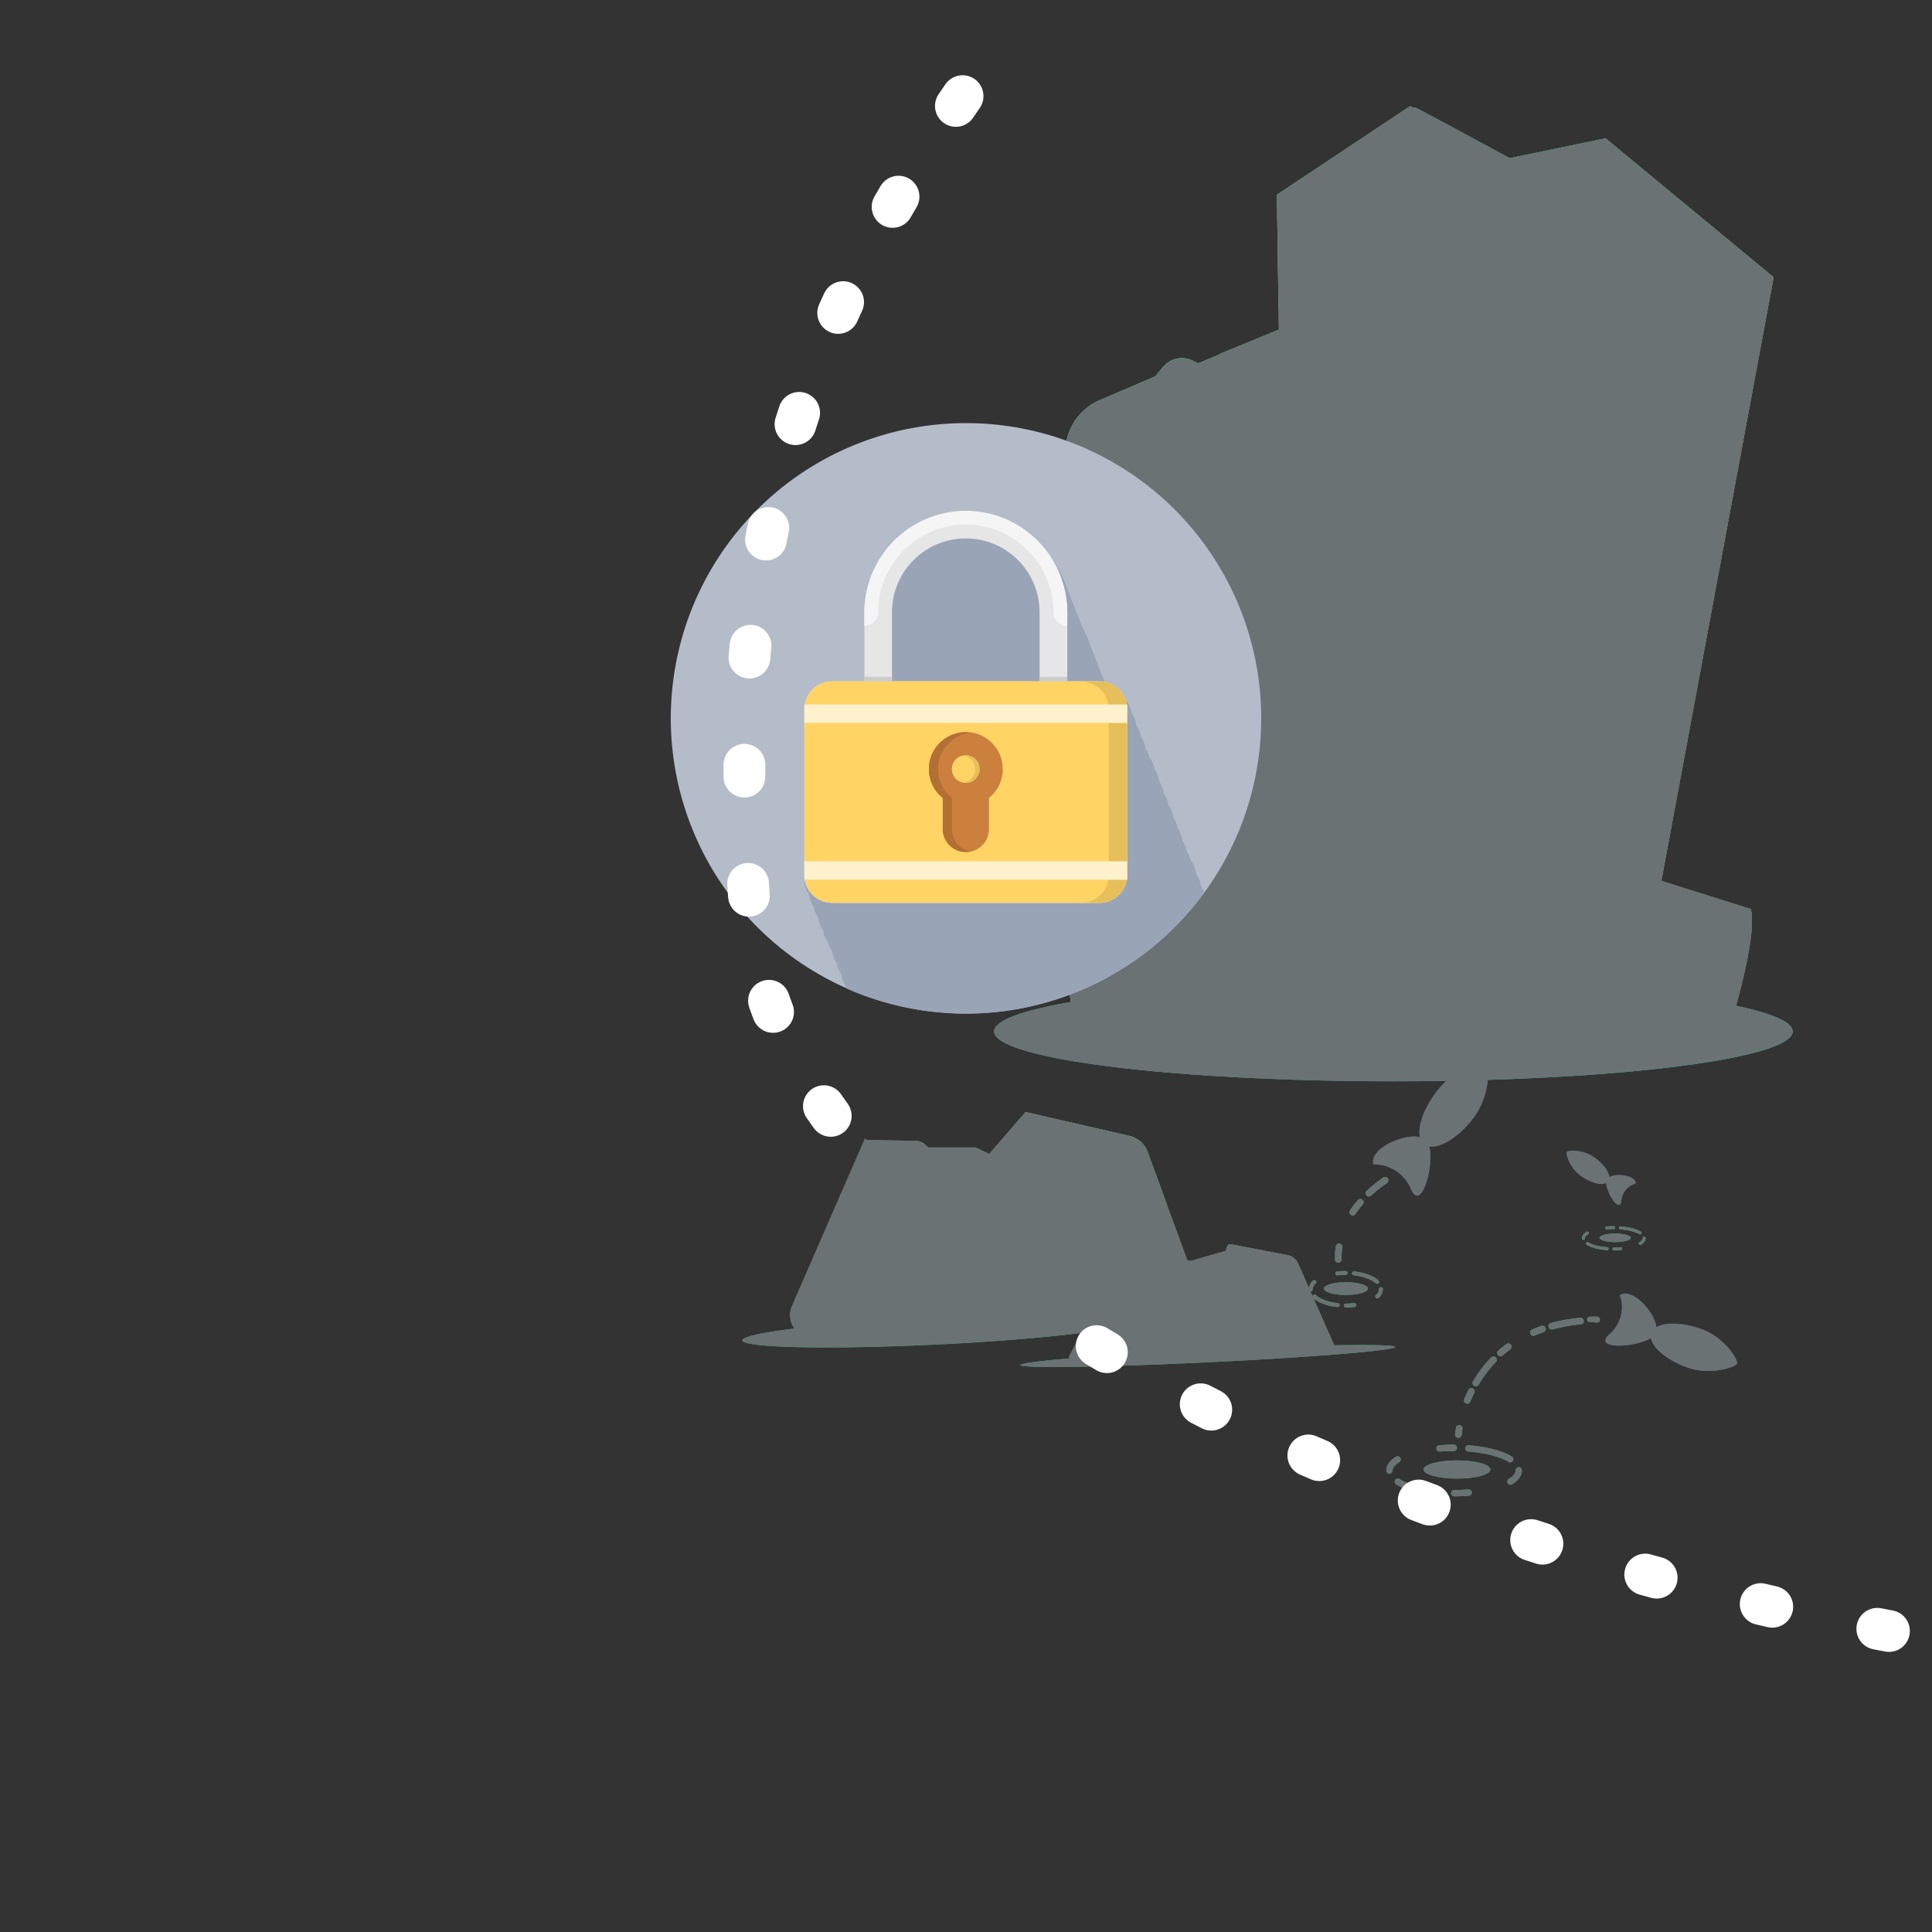 <svg xmlns="http://www.w3.org/2000/svg" width="1000" height="1000" viewBox="0 0 1000 1000"><rect x="0" y="0" width="1000" height="1000" fill="#333333" stroke="none"/><defs><style>.cls-1{isolation:isolate;}.cls-2{fill:#25c4a6;}.cls-3{fill:#2eb772;}.cls-4{fill:#7ea26f;}.cls-5{fill:#718e65;}.cls-6{fill:#31c37c;}.cls-7{fill:#32c77c;}.cls-8{fill:#67815c;}.cls-9{fill:#2db470;}.cls-10{fill:#84aa73;}.cls-11{fill:#8bd7b5;}.cls-12{fill:#2eb973;}.cls-13{fill:#7b9a6e;}.cls-14{fill:#4f4f98;}.cls-15{fill:#47c789;}.cls-16{fill:#2fbc75;}.cls-17{fill:#80a571;}.cls-18{mix-blend-mode:multiply;}.cls-19{fill:#6a7273;}.cls-20{fill:#b4bcca;}.cls-21{fill:#99a4b7;}.cls-22{fill:#e6e6e6;}.cls-23{fill:#ffd464;}.cls-24{fill:#e6bf5a;}.cls-25{fill:#cc803d;}.cls-26{fill:#b37035;}.cls-27{fill:#f5f5f5;}.cls-28{fill:#fff1cc;}.cls-29{fill:#ccc;}.cls-30{fill:none;stroke:#fff;stroke-linecap:round;stroke-miterlimit:10;stroke-width:21.6px;stroke-dasharray:6.17 55.53;}</style></defs><title>L6_block</title><g class="cls-1"><g id="plano1"><ellipse class="cls-2" cx="721.24" cy="533.85" rx="206.69" ry="25.82"/><ellipse class="cls-3" cx="625.12" cy="701.88" rx="97.09" ry="3.25" transform="translate(-33.05 30.9) rotate(-2.76)"/><ellipse class="cls-3" cx="484.14" cy="688.97" rx="99.98" ry="7" transform="translate(-32.6 24.1) rotate(-2.76)"/><path class="cls-4" d="M555.1,527.43H895.85s14-44,10.36-56.93l-46.38-14.6L918,143.47,831.42,72,779.29,82.34,729.85,54.91l-68.93,45.87,1,69.86L620.17,188.1l-2.73-1.36a12.68,12.68,0,0,0-15.36,3.15l-4.23,5-28.69,12.29a29.15,29.15,0,0,0-17.61,28.56L560,375.37l-10.7,7.49a18.06,18.06,0,0,0-7.6,16.67Z"/><path class="cls-5" d="M758.35,240l-94.11-31.61a2.6,2.6,0,0,1-1.77-2.42l-.58-35.31L620.17,188.1l-2.73-1.36a12.68,12.68,0,0,0-15.35,3.15l-4.23,5-28.69,12.29a29.15,29.15,0,0,0-17.61,28.56L560,375.37l11.24,152.07H717l44-283.17A3.9,3.9,0,0,0,758.35,240Z"/><path class="cls-4" d="M557.77,219.73a3,3,0,0,0-3.31,1.55,29,29,0,0,0-2.91,14.47L560,375.37l11.24,152.07H699.34l.38-140.61,4.23-8.47-6.35-5.82,10.06-16.41-2.54-97.34A10.22,10.22,0,0,0,697,248.56Z"/><path class="cls-6" d="M831.07,71.59,779.29,82.34l-50-26.88-68.35,45.32,0,1.33,55.73-11.94a34.47,34.47,0,0,1,25,4.19l125.75,75.87,17-17,32.29-2.94,1.26-6.78Z"/><path class="cls-5" d="M879,144.46l-18.88,23.37-6.29,47.65L817,205.59,796.32,360.71,811.6,530.22h84.24s14-45.43,10.36-58.32l-46.38-15.3L918,143.82Z"/><path class="cls-4" d="M610.1,387.15,560,375.37l-10.7,7.49a18.05,18.05,0,0,0-7.6,16.67L555.1,527.43h63.17l-.61-135.24C617.88,392.19,615.54,388.33,610.1,387.15Z"/><path class="cls-7" d="M559.31,214.22a29.08,29.08,0,0,0-7.76,21.52L554,276.68c2,3.89,4.7,6.53,8.34,6.71,12.89.63,14.28-11,14.4-14.52,0,6.56.43,43.42,14.9,45.11,15.89,1.85,12.72-28.35,12.72-28.35s4.5,33.12,25.62,36.21c18.11,0,23.29-19.22,23.29-19.22s5.91,25.87,28.83,27.72,27.72-25.87,25.5-36.22l-.27-35a15.77,15.77,0,0,0-12.42-15.29L562.37,215Z"/><path class="cls-6" d="M758.35,240l-94.11-31.61a2.6,2.6,0,0,1-1.77-2.42l-.58-35.31L620.17,188.1l-2.73-1.36a12.68,12.68,0,0,0-15.36,3.15l-4.23,5-28.69,12.29a29.06,29.06,0,0,0-14.58,13.92,3,3,0,0,1,3.18-1.37l43.52,9,35.51,7.35L697,248.56c3.53.73,8.74,11.62,9.94,14.84,0,0-.29-9.13,17.7-11.12,9.25-1,36.34-8.08,36.34-8.08A3.89,3.89,0,0,0,758.35,240Z"/><polygon class="cls-8" points="710.39 238.66 722.25 247.44 726.06 251.91 723.57 288.27 734.98 250.95 729.71 244.37 710.39 238.66"/><polygon class="cls-8" points="853.85 215.48 820.58 220.6 796.48 358.64 817 205.59 853.85 215.48"/><polygon class="cls-8" points="871.32 193.19 876.56 208.93 870.73 229.93 870.73 229.93 871.71 251.39 858.37 267.86 874.86 252.12 874.81 232.26 881.81 210.1 871.32 193.19"/><path class="cls-8" d="M850.7,488.25l56.11-11.51a20.9,20.9,0,0,0-.6-5.38l-46.14-15Z"/><polygon class="cls-9" points="807.07 103.12 832.38 72.67 831.07 71.59 779.29 82.34 778.9 82.1 807.07 103.12"/><path class="cls-9" d="M733,55.77s74.51,39.54,79.87,44.29S825.44,111,832.89,117c14.87,12,30.67,22.89,30.67,22.89s-16.71-9.42-32.68-20.14c-8-5.32-15.87-10.87-21.68-15.19s-80.12-49-80.12-49Z"/><path class="cls-9" d="M653.84,239.45s10.95,1.5,21.83,3.3c2.72.44,5.47.76,8,1.24a65.71,65.71,0,0,1,6.83,1.84,47.43,47.43,0,0,1,6.5,2.56l-.07.33a47.42,47.42,0,0,1-7-.23,65.71,65.71,0,0,1-7-1c-2.52-.57-5.17-1.36-7.84-2-10.7-2.67-21.35-5.64-21.35-5.64Z"/><path class="cls-9" d="M557.8,219.56s.84-.09,2.28-.1,3.51-.07,5.93.11,5.26.39,8.26.8c1.49.23,3.05.38,4.6.7l4.72.88c3.14.71,6.28,1.41,9.19,2.26s5.58,1.83,7.89,2.57,4.17,1.71,5.5,2.22,2.05,1,2.05,1l-.07.33-25.25-5.05-25.18-5.39Z"/><path class="cls-9" d="M625,227.58a13.48,13.48,0,0,1,1.17,2.66,25.29,25.29,0,0,1,.88,12,13.38,13.38,0,0,1-.78,2.8,13.37,13.37,0,0,1-1.18-2.66,25.29,25.29,0,0,1-.87-12A13.48,13.48,0,0,1,625,227.58Z"/><path class="cls-9" d="M633,227.58a13.48,13.48,0,0,1,1.17,2.66,25.29,25.29,0,0,1,.88,12,13.38,13.38,0,0,1-.78,2.8,13.37,13.37,0,0,1-1.18-2.66,25.29,25.29,0,0,1-.87-12A13.48,13.48,0,0,1,633,227.58Z"/><polygon class="cls-8" points="734.11 416.45 735.96 375.83 729.72 358.13 735.86 340.37 728.99 328.27 725.54 318.48 733.02 325.96 735.25 333.2 739.31 340.6 733.88 357.02 740.68 374.81 734.11 416.45"/><path class="cls-10" d="M597.34,398.83l0-.53,16.61-10.13-20.7-5.65-29.16-6.28a9.51,9.51,0,0,0-7.45,1.5l-7.3,5.11a18,18,0,0,0-7.13,10.43Z"/><polygon class="cls-9" points="662.47 205.94 661.89 170.64 631.27 183.13 662.47 205.94"/><path class="cls-7" d="M559.78,417.95c-.7,2.8-3,17.25,5.36,17.72s14-6.76,10.49-28.21c0,0-1.17-4.9,2.8-1.87s10.72,3.73,11-1.4.11-11.46-8.3-12.57c-11.88-1.57-18.41-.29-27.54-11.73l-4.24,3a18.05,18.05,0,0,0-7.6,16.67L544.8,429a13.31,13.31,0,0,0,9.62-9.41C556.05,412.82,560.48,415.15,559.78,417.95Z"/><path class="cls-6" d="M546.55,385.3a17.89,17.89,0,0,0-1.6,2l-.23.32a18.28,18.28,0,0,0-2.53,5.71h0l15,1.51,8.71.88,5.4.54,17.88,1.8c-.5-1.89-4.12-6.38-8.32-6.85-25.83-2.94-16.24-19.21-27.31-11.27l-4.24,3a17.72,17.72,0,0,0-2.28,1.93C546.87,385,546.71,385.13,546.55,385.3Z"/><path class="cls-5" d="M616.31,395.45c0-.26-2.28-7.35-2.38-7.27L594.46,398.8l16.16,129.82,7.64.52Z"/><path class="cls-7" d="M613.93,388.17l-7.32-2c-14.16,2.37-9.29,12.41-9.29,12.41l.7,16.16c1,7.15,2.95,13.61,7,14.15,7.24.95,5.58-10.38,3.87-14.88s2.48-3.87,2.48-3.87C621.12,413.38,615.49,389.18,613.93,388.17Z"/><polygon class="cls-11" points="597.34 398.83 597.32 398.3 597.34 398.83 597.34 398.83"/><path class="cls-12" d="M606.61,386.18c-14.16,2.37-9.29,13-9.29,13v.86h0l0-1.15,16.61-10.44Z"/><polygon class="cls-13" points="699.72 386.82 666.52 526.9 699.34 527.43 699.72 386.82"/><path class="cls-5" d="M555.1,530.22H885.19c-7-4.34-14.87-3.59-23.41-4.5-17.89-2.15-51.21-7.12-51.21-7.12l-43.11,1.49-48.62-4-19.48,2.25-31.23,1.69-50-.58s-11.93,3.4-62,4.57c-.5,0-.93,1.51-1.4,1.57Z"/><path class="cls-4" d="M421.35,692.48l204-10.68L594,596.24a13.15,13.15,0,0,0-9.38-8.28l-53.78-12.41-34.71,40.14a4.72,4.72,0,0,1-6.08.91l-42.35-27.18L409.95,676A11.76,11.76,0,0,0,421.35,692.48Z"/><path class="cls-5" d="M512,597.29l-7-3.36-11.23,0H480.5l-1.85-1.67a6.71,6.71,0,0,0-4.5-1.73l-26-.48,46,29.17C493.84,619.11,512,597.29,512,597.29Z"/><path class="cls-8" d="M860.15,167.83a72.28,72.28,0,0,1,2.35-7.76c.24-.61.35-1.33.85-1.73a12.82,12.82,0,0,0,1.23-1.42l2.36-2.92,9.44-11.69,1-1.23,1.59,0,19.51-.39c3.25-.07,6.5-.11,9.75-.21.81-.27,1.63.2,2.45.44l2.46.83c1.64.6,3.28,1.24,4.92,2-1.61.78-3.22,1.48-4.84,2.15l-2.42.93c-.81.27-1.61.78-2.43.54-3.25,0-6.5.12-9.76.18l-19.51.39,2.58-1.27-9.44,11.69-2.36,2.92a12.84,12.84,0,0,0-1.13,1.5c-.29.57-1,.83-1.51,1.19A72.28,72.28,0,0,1,860.15,167.83Z"/><ellipse class="cls-3" cx="696.64" cy="666.98" rx="11.39" ry="3.29"/><path class="cls-5" d="M622.9,663.41l14.89-16.92-21.45,6.16-7,0h-8.27l-1.16-.87a4.7,4.7,0,0,0-2.81-.9l-16.23-.25L607,664.39C608.23,665,622,664.32,622.9,663.41Z"/><path class="cls-4" d="M555.41,704.07l136-5.91-19.63-44.41a7.66,7.66,0,0,0-5.69-4.17l-29-5.55c-2.88-.55-2.12,5-4.05,6.86l-22.27,13a3.38,3.38,0,0,1-3.79.47l-25.82-13.77a.65.65,0,0,0-.85.22l-26.74,51C553,702.95,554,704.13,555.41,704.07Z"/><path class="cls-14" d="M769.3,551.06c-2.2-1.26-16.47,2-25.34,13.39-6.93,8.91-10.27,18.46-9,24.11-8.7-2-26.47,6.21-24.09,14.16a20.5,20.5,0,0,1,19.44,12.75c5.31,12.3,12.12-12,9.5-22.07,5.77,1,15.12-4.79,22.68-14.49C771.41,567.52,771,552,769.3,551.06Z"/><circle class="cls-15" cx="755.46" cy="563.64" r="2"/><path class="cls-14" d="M899.1,705.75c.46-2.23-6.36-13.52-18.6-17.89-9.57-3.42-18.69-3.58-23.15-.85-.72-8-12.78-20.89-18.91-16.61A18.47,18.47,0,0,1,833,690.63c-9,8,13.65,7,21.56,1.89.79,5.21,8.36,11.58,18.79,15.3C885.61,712.2,898.75,707.45,899.1,705.75Z"/><circle class="cls-15" cx="884.44" cy="697.46" r="1.8" transform="translate(-174 312.26) rotate(-18.26)"/><path class="cls-14" d="M810.95,596.25c.87-.93,8.23-1.45,14.17,2.73,4.65,3.27,7.66,7.38,7.85,10.3,3.89-2.26,13.66-.89,13.68,3.28a10.33,10.33,0,0,0-7.49,9c-.75,6.71-7.6-4-7.82-9.24-2.64,1.32-8-.09-13.05-3.65C812.35,604.49,810.28,597,810.95,596.25Z"/><circle class="cls-15" cx="819.47" cy="600.28" r="1.01" transform="translate(-139.41 264.99) rotate(-16.95)"/><path class="cls-16" d="M696.66,676.75a1,1,0,1,1,0-2,37.56,37.56,0,0,0,4.19-.23,1,1,0,1,1,.23,2,39.57,39.57,0,0,1-4.42.25Zm-4.3-.23h-.11c-5.4-.61-10-2.31-12.53-4.69a1,1,0,0,1,1.38-1.48c2.21,2.05,6.47,3.61,11.37,4.16a1,1,0,0,1-.11,2Zm20.54-4.47a1,1,0,0,1-.69-1.75,4.19,4.19,0,0,0,1.55-3,1.06,1.06,0,0,1,1-1.07,1,1,0,0,1,1,1h-1l1,0a6.2,6.2,0,0,1-2.19,4.55A1,1,0,0,1,712.89,672.05Zm-34.41-3.71a1,1,0,0,1-1-1v-.06a6.16,6.16,0,0,1,2.14-4.43,1,1,0,1,1,1.39,1.46,4.16,4.16,0,0,0-1.51,3A1,1,0,0,1,678.49,668.34Zm34.31-3.85a1,1,0,0,1-.68-.26c-2.24-2-6.5-3.59-11.39-4.13a1,1,0,0,1-.9-1.12,1,1,0,0,1,1.11-.89c5.39.6,10,2.29,12.54,4.64a1,1,0,0,1-.68,1.76Zm-20.57-4.37a1,1,0,0,1-.12-2,39.11,39.11,0,0,1,4.42-.25h0a1,1,0,1,1,0,2,36.59,36.59,0,0,0-4.19.24Z"/><path class="cls-16" d="M752.68,774.48a1.62,1.62,0,0,1,0-3.24c2.49,0,5-.1,7.38-.29a1.64,1.64,0,0,1,1.74,1.48,1.62,1.62,0,0,1-1.48,1.74C757.82,774.38,755.25,774.48,752.68,774.48Zm-7.5-.29H745c-9.36-.75-17.51-2.89-22.36-5.88a1.62,1.62,0,1,1,1.7-2.76c4.44,2.73,12.06,4.7,20.93,5.41a1.62,1.62,0,0,1-.13,3.24Zm36.65-5.68a1.62,1.62,0,0,1-.86-3c1.61-1,3.53-2.58,3.53-4.38a1.69,1.69,0,0,1,1.56-1.69h.06a1.56,1.56,0,0,1,1.61,1.44c0,.07,0,.29,0,.37,0,1.71-.88,4.42-5.06,7A1.62,1.62,0,0,1,781.82,768.5Zm-62.65-5.72a1.59,1.59,0,0,1-1.62-1.58h0c0-1.87.87-4.57,5-7.16a1.62,1.62,0,0,1,1.72,2.75c-1.59,1-3.48,2.56-3.48,4.34A1.65,1.65,0,0,1,719.17,762.78Zm62.52-5.87a1.62,1.62,0,0,1-.85-.24c-4.46-2.72-12.09-4.68-20.94-5.38a1.62,1.62,0,0,1,.25-3.23c9.34.74,17.5,2.87,22.37,5.84a1.62,1.62,0,0,1-.85,3ZM745,751.32a1.62,1.62,0,0,1-.13-3.23c2.48-.2,5.05-.31,7.63-.31h0a1.62,1.62,0,0,1,0,3.24c-2.5,0-5,.1-7.38.3Z"/><path class="cls-16" d="M754.87,744.23h-.13a1.71,1.71,0,0,1-1.58-1.82s.09-1.24.45-3.36a1.74,1.74,0,0,1,2-1.4,1.71,1.71,0,0,1,1.39,2c-.32,1.89-.41,3-.41,3A1.71,1.71,0,0,1,754.87,744.23Z"/><path class="cls-16" d="M759.47,726.54a1.7,1.7,0,0,1-1.58-2.35c.62-1.52,1.32-3.1,2.11-4.71a1.7,1.7,0,1,1,3.05,1.5c-.75,1.53-1.42,3-2,4.49A1.7,1.7,0,0,1,759.47,726.54Zm4.45-9a1.7,1.7,0,0,1-1.47-2.57,65.29,65.29,0,0,1,9.35-12.33,1.7,1.7,0,1,1,2.45,2.37,61.94,61.94,0,0,0-8.87,11.69A1.7,1.7,0,0,1,763.92,717.51Z"/><path class="cls-16" d="M776.69,702a1.7,1.7,0,0,1-1.12-3c1.27-1.11,2.62-2.2,4-3.24a1.7,1.7,0,1,1,2,2.74q-2,1.49-3.81,3.07A1.69,1.69,0,0,1,776.69,702Zm17-10.6a1.7,1.7,0,0,1-.67-3.27q2.32-1,4.82-1.85a1.7,1.7,0,0,1,1.1,3.22q-2.38.82-4.59,1.76A1.68,1.68,0,0,1,793.72,691.42Zm9.51-3.27a1.7,1.7,0,0,1-.45-3.35,91.35,91.35,0,0,1,15.14-2.7,1.7,1.7,0,1,1,.33,3.39,88,88,0,0,0-14.57,2.6A1.66,1.66,0,0,1,803.24,688.15Z"/><path class="cls-16" d="M823.18,684.23c-.91,0-1.66-.26-1.7-1.17a1.51,1.51,0,0,1,1.62-1.56c1.08,0,2.18,0,3.29,0a1.67,1.67,0,0,1,1.73,1.73c0,.94-.73,1.3-1.67,1.31s-2.14-.32-3.19-.32Z"/><path class="cls-16" d="M692.67,653.51A1.71,1.71,0,0,1,691,652s0-.5,0-1.41a35.59,35.59,0,0,1,.46-5.47,1.7,1.7,0,0,1,3.37.53,32,32,0,0,0-.42,4.94c0,.68,0,1.07,0,1.11a1.7,1.7,0,0,1-1.54,1.84Zm7.54-24.38a1.7,1.7,0,0,1-1.42-2.64,54.81,54.81,0,0,1,4-5.33,1.7,1.7,0,1,1,2.59,2.21,51.44,51.44,0,0,0-3.77,5A1.7,1.7,0,0,1,700.21,629.12Zm8.37-9.85a1.7,1.7,0,0,1-1.16-2.95,69.79,69.79,0,0,1,8.58-6.82,1.7,1.7,0,0,1,1.91,2.82,66.36,66.36,0,0,0-8.16,6.49A1.7,1.7,0,0,1,708.58,619.28Z"/><ellipse class="cls-3" cx="754.13" cy="760.62" rx="17.29" ry="4.71"/><path class="cls-16" d="M835.37,647.22a.76.76,0,0,1,0-1.52c1.19,0,2.35-.05,3.47-.14a.76.76,0,1,1,.12,1.52c-1.15.09-2.36.14-3.58.14Zm-3.53-.14h-.06c-4.39-.35-8.22-1.35-10.5-2.75a.76.76,0,1,1,.79-1.3c2.09,1.28,5.67,2.2,9.83,2.53a.76.76,0,0,1-.06,1.52ZM849,644.4a.76.76,0,0,1-.4-1.41c.76-.47,1.66-1.21,1.66-2.06a.82.82,0,0,1,.73-.83.74.74,0,0,1,.79.64s0,.17,0,.19c0,.85-.41,2.13-2.38,3.35A.76.76,0,0,1,849,644.4Zm-29.44-2.67a.73.73,0,0,1-.76-.73v-.07c0-.84.4-2.1,2.32-3.31a.76.76,0,1,1,.81,1.28c-.73.46-1.6,1.19-1.6,2A.79.79,0,0,1,819.61,641.74Zm29.33-2.81a.77.77,0,0,1-.39-.11c-2.11-1.27-5.69-2.18-9.84-2.5a.76.76,0,1,1,.12-1.52c4.37.34,8.2,1.33,10.51,2.72a.76.76,0,0,1-.39,1.41Zm-17.22-2.59a.76.76,0,0,1-.06-1.52c1.15-.09,2.36-.14,3.59-.15h0a.76.76,0,1,1,0,1.52c-1.19,0-2.36.05-3.47.15Z"/><ellipse class="cls-3" cx="836.04" cy="640.71" rx="8.12" ry="2.21"/><path class="cls-17" d="M558.82,355.78a21.78,21.78,0,1,0-2.52-41.55Z"/><path class="cls-7" d="M660.94,102.11l0-1.33.82,59.13c6-2.55,12.91-9.15,16-25.58,0,0,4.54-5,4.54,1.36s-6.82,42.72,13.63,40.9,15.45-35.9,15.45-35.9-.91-3.64,3.18-1.36,0,19.54,15.45,12.72,6.36-33.63,8.18-35.45,5.91,2.73,5.91,12.27,18.18,7.27,15.45-7.27c-1.2-6.38-2.92-13.37-4.47-19.21l-18.1-10.92A20.41,20.41,0,0,0,722.11,89Z"/><path class="cls-9" d="M660.94,102.11s2.29-.89,5.77-2,8.18-2.3,12.92-3.33,9.53-1.82,13.15-2.26,6.08-.55,6.08-.55-2.29.9-5.77,2-8.18,2.3-12.92,3.32-9.53,1.81-13.15,2.26S660.94,102.11,660.94,102.11Z"/><path class="cls-9" d="M716.67,90.16a14.12,14.12,0,0,1,1.7-.64,24,24,0,0,1,4.72-1,26.6,26.6,0,0,1,6.86.17A27.57,27.57,0,0,1,737.49,91C740,92,742.07,93.79,744.12,95l5.54,3.7c3.25,2.15,5.38,3.66,5.38,3.66s-2.32-1.18-5.74-3.05l-5.86-3.18a38.32,38.32,0,0,0-6.82-3.1,49.67,49.67,0,0,0-13.49-2.76c-1.9-.12-3.51-.15-4.65-.16S716.67,90.16,716.67,90.16Z"/><polygon class="cls-13" points="600.16 448.42 577.62 481.16 573.64 484.62 577.73 500.42 572.4 504.44 582.23 512.95 580.97 523.26 609.34 520.87 600.16 448.42"/><polyline class="cls-8" points="575.19 527.25 576.36 514.1 572.4 504.44 577.23 498.08 573.64 484.62 577.62 481.16 574.61 484.95 578.69 499.44 577.73 500.42 576.33 506.31 582.23 512.95 582.87 527.45"/><path class="cls-7" d="M578.13,618.74c6.91,5.46,15.27,15.94,25.79,4.63l-10-27.32a12.78,12.78,0,0,0-9.12-8l-32.21-7.43c1.77,2.57,2.69,5,1,6.28-4.4,3.3-18.69,13.19-9.16,29.32S571.17,613.24,578.13,618.74Z"/></g><g id="bloqueados"><g class="cls-18"><path class="cls-19" d="M898.63,520.59c3.32-12,8.39-32.33,8.18-43.71a22.67,22.67,0,0,0-.61-6.38l-46.26-14.56L918,143.82H918l0-.12,0,0,0,0,0-.2L831.92,72.3l-.85-.71h0L781.45,81.9C759,69.61,733,55.77,733,55.77l-1.75-.1-1.36-.75-68.93,45.87h0l.82,59.13h0l.15,10.73-30.62,12.49.29.21-11.39,4.77-2.73-1.36a12.8,12.8,0,0,0-14.62,2.35q-.38.38-.74.8l-4.23,5-28.69,12.29c-.78.33-1.53.7-2.27,1.1l-.47.27c-.6.34-1.19.69-1.76,1.06l-.3.21A29.14,29.14,0,0,0,552.13,228c0,.14-.06.27-.09.41q-.1.53-.19,1.07c0,.16-.05.33-.08.49s0,.24,0,.36l0,.32c0,.27-.06.54-.09.82,0,.07,0,.14,0,.21s0,.35,0,.53,0,.63,0,.94c0,.16,0,.32,0,.49s0,.23,0,.34c0,.58,0,1.16,0,1.75h0L554,276.13l0,.55h0l1.62,26.7,4.36,72-5.35,3.74-5.35,3.74c-.41.29-.81.6-1.19.92l-.27.23q-.49.43-1,.89l-.12.12a18,18,0,0,0-5.07,14.51L544.8,429h0l9.38,89.66c-24.91,4.27-39.63,9.52-39.63,15.21,0,14.26,92.54,25.82,206.69,25.82q14,0,27.5-.23a35.16,35.16,0,0,0-4.78,5c-6.93,8.91-10.27,18.46-9,24.11-8.7-2-26.47,6.21-24.09,14.16a20.5,20.5,0,0,1,19.44,12.75c5.31,12.3,12.12-12,9.5-22.07,5.77,1,15.12-4.79,22.68-14.49a38.93,38.93,0,0,0,7.58-20c90.55-2.74,157.81-12.94,157.81-25.1C927.93,529,917.23,524.47,898.63,520.59Z"/><path class="cls-19" d="M722.1,697.21c0-.95-12.18-1.21-31.51-.88l-10.81-24.45c2.57,2.34,7.1,4,12.46,4.63h.11a1,1,0,0,0,.11-2c-4.91-.55-9.16-2.1-11.37-4.16a1,1,0,0,0-1.43.05,1,1,0,0,0-.26.64l-1.21-2.74a1,1,0,0,0,1.3-1,4.16,4.16,0,0,1,1.51-3,1,1,0,1,0-1.39-1.46,6.41,6.41,0,0,0-2.11,3.86l-5.74-13a7.66,7.66,0,0,0-5.69-4.17l-29-5.55c-1.7-.33-2.13,1.49-2.6,3.41l-18.16,5.22h-1.68l-15.47-42.15-5.3-14.44a12.78,12.78,0,0,0-9.12-8l-32.21-7.43h0l-21.76-5L512,597.29h0l-7-3.36-11.23,0H480.5l-1.85-1.67a6.71,6.71,0,0,0-4.5-1.73L448.57,590l-.92-.59L409.95,676a11.66,11.66,0,0,0,1.31,11.64c-16.81,2.07-27.08,4.25-27,6.11.19,3.86,45,4.84,100.21,2.18,30.15-1.45,57.13-3.69,75.37-6.05l-6.27,12a1.31,1.31,0,0,0,0,1.25c-15.83,1.34-25.48,2.58-25.44,3.43.09,1.79,43.57,1.15,97.13-1.43S722.18,699,722.1,697.21ZM490.52,616.86a4.68,4.68,0,0,1-.52-.26l-7.8-5Z"/><ellipse class="cls-19" cx="696.64" cy="666.98" rx="11.39" ry="3.29"/><path class="cls-19" d="M880.5,687.86c-9.57-3.42-18.69-3.58-23.15-.85-.72-8-12.78-20.89-18.91-16.61A18.47,18.47,0,0,1,833,690.63c-9,8,13.65,7,21.56,1.89.79,5.21,8.36,11.58,18.79,15.3,12.24,4.37,25.38-.38,25.73-2.08C899.55,703.52,892.74,692.23,880.5,687.86Z"/><path class="cls-19" d="M833,609.29c-.19-2.92-3.21-7-7.85-10.3-5.94-4.18-13.3-3.66-14.17-2.73-.66.71,1.4,8.24,7.35,12.42,5.07,3.57,10.41,5,13.05,3.65.22,5.26,7.06,15.95,7.82,9.24a10.33,10.33,0,0,1,7.49-9C846.64,608.39,836.87,607,833,609.29Z"/><path class="cls-19" d="M691.23,659.23a1,1,0,0,0,1,.9h.12a36.6,36.6,0,0,1,4.19-.24,1,1,0,1,0,0-2,39.12,39.12,0,0,0-4.42.25A1,1,0,0,0,691.23,659.23Z"/><path class="cls-19" d="M699.83,659a1,1,0,0,0,.9,1.12c4.89.54,9.16,2.08,11.39,4.13a1,1,0,0,0,1.36-1.49c-2.58-2.35-7.15-4-12.54-4.64A1,1,0,0,0,699.83,659Z"/><path class="cls-19" d="M714.76,666.23a1.06,1.06,0,0,0-1,1.07,4.19,4.19,0,0,1-1.55,3,1,1,0,1,0,1.38,1.47,6.2,6.2,0,0,0,2.19-4.55l-1,0h1A1,1,0,0,0,714.76,666.23Z"/><path class="cls-19" d="M696.66,674.73a1,1,0,0,0,0,2,39.56,39.56,0,0,0,4.42-.25,1,1,0,1,0-.23-2A37.56,37.56,0,0,1,696.66,674.73Z"/><path class="cls-19" d="M724.26,756.78a1.62,1.62,0,0,0-1.72-2.75c-4.13,2.59-5,5.28-5,7.16h0a1.59,1.59,0,0,0,1.62,1.58,1.65,1.65,0,0,0,1.62-1.66C720.78,759.34,722.67,757.78,724.26,756.78Z"/><path class="cls-19" d="M760.06,770.95c-2.41.19-4.89.29-7.38.29a1.62,1.62,0,0,0,0,3.24c2.58,0,5.15-.1,7.64-.3a1.62,1.62,0,0,0,1.48-1.74A1.64,1.64,0,0,0,760.06,770.95Z"/><path class="cls-19" d="M786.12,759.43h-.06a1.69,1.69,0,0,0-1.56,1.69c0,1.81-1.92,3.38-3.53,4.38a1.62,1.62,0,1,0,1.71,2.75c4.18-2.6,5.06-5.32,5.06-7,0-.07,0-.29,0-.37A1.56,1.56,0,0,0,786.12,759.43Z"/><path class="cls-19" d="M752.52,747.77c-2.58,0-5.15.11-7.63.31a1.62,1.62,0,0,0,.13,3.23h.13c2.4-.19,4.88-.29,7.38-.3a1.62,1.62,0,0,0,0-3.24Z"/><path class="cls-19" d="M758.42,749.55a1.62,1.62,0,0,0,1.49,1.74c8.85.7,16.48,2.66,20.94,5.38a1.62,1.62,0,1,0,1.69-2.77c-4.88-3-13-5.11-22.37-5.84A1.64,1.64,0,0,0,758.42,749.55Z"/><path class="cls-19" d="M745.3,771c-8.86-.71-16.49-2.68-20.93-5.41a1.62,1.62,0,1,0-1.7,2.76c4.85,3,13,5.13,22.36,5.88h.13a1.62,1.62,0,0,0,.13-3.24Z"/><path class="cls-19" d="M754.87,744.23a1.71,1.71,0,0,0,1.7-1.58s.09-1.16.41-3a1.71,1.71,0,0,0-1.39-2,1.74,1.74,0,0,0-2,1.4c-.36,2.12-.45,3.36-.45,3.36a1.71,1.71,0,0,0,1.58,1.82Z"/><path class="cls-19" d="M760,719.49c-.79,1.61-1.49,3.18-2.11,4.71a1.7,1.7,0,1,0,3.15,1.28c.59-1.45,1.26-3,2-4.49a1.7,1.7,0,1,0-3.05-1.5Z"/><path class="cls-19" d="M771.81,702.61a65.28,65.28,0,0,0-9.35,12.33,1.7,1.7,0,1,0,2.93,1.73A61.94,61.94,0,0,1,774.26,705a1.7,1.7,0,1,0-2.45-2.37Z"/><path class="cls-19" d="M817.93,682.1a91.35,91.35,0,0,0-15.14,2.7,1.7,1.7,0,0,0,.45,3.35,1.66,1.66,0,0,0,.45-.06,88,88,0,0,1,14.57-2.6,1.7,1.7,0,1,0-.33-3.39Z"/><path class="cls-19" d="M797.87,686.31q-2.5.86-4.82,1.85a1.7,1.7,0,0,0,.67,3.27,1.68,1.68,0,0,0,.67-.14q2.21-.94,4.59-1.76a1.7,1.7,0,0,0-1.1-3.22Z"/><path class="cls-19" d="M777.81,701.6q1.81-1.58,3.81-3.07a1.7,1.7,0,1,0-2-2.74c-1.42,1-2.76,2.13-4,3.24a1.7,1.7,0,0,0,2.24,2.57Z"/><path class="cls-19" d="M826.39,681.51c-1.11,0-2.21-.05-3.29,0a1.51,1.51,0,0,0-1.62,1.56c0,.91.8,1.17,1.7,1.17h.08c1,0,2.11.34,3.19.32s1.69-.37,1.67-1.31A1.67,1.67,0,0,0,826.39,681.51Z"/><path class="cls-19" d="M702.81,621.14a54.82,54.82,0,0,0-4,5.33,1.7,1.7,0,1,0,2.84,1.88,51.45,51.45,0,0,1,3.77-5,1.7,1.7,0,1,0-2.59-2.21Z"/><path class="cls-19" d="M693.34,643.66a1.71,1.71,0,0,0-1.95,1.42,35.59,35.59,0,0,0-.46,5.47c0,.91,0,1.41,0,1.41a1.71,1.71,0,0,0,1.69,1.55h.16a1.7,1.7,0,0,0,1.54-1.84s0-.43,0-1.11a32,32,0,0,1,.42-4.94A1.7,1.7,0,0,0,693.34,643.66Z"/><path class="cls-19" d="M718.36,610a1.7,1.7,0,0,0-2.37-.46,69.79,69.79,0,0,0-8.58,6.82,1.7,1.7,0,1,0,2.33,2.49,66.37,66.37,0,0,1,8.16-6.49A1.71,1.71,0,0,0,718.36,610Z"/><ellipse class="cls-19" cx="754.13" cy="760.62" rx="17.29" ry="4.71"/><path class="cls-19" d="M822,638.92a.76.76,0,1,0-.81-1.28c-1.91,1.21-2.32,2.47-2.32,3.31V641a.73.73,0,0,0,.76.73.79.79,0,0,0,.76-.8C820.37,640.11,821.24,639.38,822,638.92Z"/><path class="cls-19" d="M831.84,647.08a.76.76,0,0,0,.06-1.52c-4.16-.33-7.74-1.25-9.83-2.53a.76.76,0,1,0-.79,1.3c2.28,1.4,6.11,2.4,10.5,2.75Z"/><path class="cls-19" d="M835.37,645.7a.76.76,0,1,0,0,1.52h0c1.22,0,2.43-.05,3.58-.14a.76.76,0,1,0-.12-1.52C837.72,645.65,836.55,645.69,835.37,645.7Z"/><path class="cls-19" d="M831.77,636.34c1.11-.09,2.28-.14,3.47-.15a.76.76,0,0,0,0-1.52h0c-1.23,0-2.43.05-3.59.15a.76.76,0,0,0,.06,1.52Z"/><path class="cls-19" d="M848.4,644a.76.76,0,0,0,1,.24c2-1.22,2.38-2.49,2.38-3.35,0,0,0-.17,0-.19a.74.74,0,0,0-.79-.64.82.82,0,0,0-.73.83c0,.85-.9,1.59-1.66,2.06A.76.76,0,0,0,848.4,644Z"/><path class="cls-19" d="M849.33,637.52c-2.3-1.39-6.13-2.38-10.51-2.72a.76.76,0,1,0-.12,1.52c4.15.32,7.73,1.24,9.84,2.5a.76.76,0,0,0,.79-1.3Z"/><ellipse class="cls-19" cx="836.04" cy="640.71" rx="8.12" ry="2.21"/></g><path class="cls-20" d="M652.8,371.8A152.8,152.8,0,1,1,500,219,152.8,152.8,0,0,1,652.8,371.8Zm0,0"/><path class="cls-21" d="M623.31,462a11.85,11.85,0,0,0-1.73-3.28,13.37,13.37,0,0,0-2.42-6.43,15.13,15.13,0,0,0-2.79-7,15.66,15.66,0,0,0-2.08-4.63,13.05,13.05,0,0,0-2.28-5.5,14.59,14.59,0,0,0-2.46-6.51,12.53,12.53,0,0,0-2.3-5.53,14,14,0,0,0-2.44-6.47,11.93,11.93,0,0,0-2.32-5.59,13.36,13.36,0,0,0-2.41-6.42,14.88,14.88,0,0,0-2.46-6.49,13,13,0,0,0-2.56-5.93,13,13,0,0,0-2.14-4.68,14.49,14.49,0,0,0-2.46-6.5,12.41,12.41,0,0,0-2.31-5.56,13.85,13.85,0,0,0-2.43-6.45,12,12,0,0,0-2.95-6.37,14.41,14.41,0,0,0-11.07-9.75l-.27-.59a51.66,51.66,0,0,0-2.39-6.11,51.72,51.72,0,0,0-2.39-6.12,52.14,52.14,0,0,0-2.39-6.11,52.37,52.37,0,0,0-4.05-9.42c-.23-.54-.48-1.06-.72-1.59a51.66,51.66,0,0,0-2.39-6.11,51.77,51.77,0,0,0-2.39-6.12,52.19,52.19,0,0,0-2.39-6.11,52.38,52.38,0,0,0-7.22-14.44,52.51,52.51,0,0,0-97.75,26.68V352.7H430.65A14.37,14.37,0,0,0,416.32,367v88.4A13.11,13.11,0,0,0,418.8,463a14.78,14.78,0,0,0,2.45,6.47,12.83,12.83,0,0,0,2.31,5.6,14.15,14.15,0,0,0,2.42,6.43,12.3,12.3,0,0,0,2.57,6,12.49,12.49,0,0,0,2.16,4.72,13.76,13.76,0,0,0,2.42,6.43,11.86,11.86,0,0,0,2.35,5.64,13.13,13.13,0,0,0,2.4,6.4c0,.29.1.58.16.87A152.75,152.75,0,0,0,623.31,462Zm0,0"/><path class="cls-22" d="M583.45,453a14.37,14.37,0,0,1-14.32,14.32H430.65A14.37,14.37,0,0,1,416.32,453V367a14.37,14.37,0,0,1,14.33-14.32H569.12A14.37,14.37,0,0,1,583.45,367Zm0,0"/><path class="cls-23" d="M583.45,453a14.37,14.37,0,0,1-14.32,14.32H430.65A14.37,14.37,0,0,1,416.32,453V367a14.37,14.37,0,0,1,14.33-14.32H569.12A14.37,14.37,0,0,1,583.45,367Zm0,0"/><path class="cls-24" d="M569.12,352.7h-9.55A14.37,14.37,0,0,1,573.9,367v86a14.37,14.37,0,0,1-14.32,14.32h9.55A14.37,14.37,0,0,0,583.45,453V367a14.37,14.37,0,0,0-14.32-14.32Zm0,0"/><path class="cls-22" d="M461.69,352.7V316.89a38.2,38.2,0,0,1,76.4,0V352.7h14.33V316.89a52.53,52.53,0,0,0-105.05,0V352.7Zm0,0"/><path class="cls-25" d="M519,398.06a19.1,19.1,0,1,0-31,14.9V429.1a11.94,11.94,0,0,0,23.88,0V413a19.05,19.05,0,0,0,7.16-14.9Zm0,0"/><path class="cls-26" d="M492.73,429.1V413a19.08,19.08,0,0,1,9.55-33.83,19.5,19.5,0,0,0-2.39-.16,19.09,19.09,0,0,0-11.94,34V429.1A11.94,11.94,0,0,0,499.89,441a11.69,11.69,0,0,0,2.39-.25,11.93,11.93,0,0,1-9.55-11.69Zm0,0"/><path class="cls-27" d="M499.89,264.36a52.58,52.58,0,0,0-52.52,52.52v7.16a7.16,7.16,0,0,0,7.16-7.16,45.36,45.36,0,1,1,90.73,0,7.16,7.16,0,0,0,7.16,7.16v-7.16a52.58,52.58,0,0,0-52.53-52.52Zm0,0"/><path class="cls-23" d="M507,398.06a7.16,7.16,0,1,1-7.16-7.16,7.16,7.16,0,0,1,7.16,7.16Zm0,0"/><path class="cls-24" d="M499.89,390.9a7.3,7.3,0,0,0-1.19.12,7.14,7.14,0,0,1,0,14.09,7.65,7.65,0,0,0,1.19.12,7.16,7.16,0,1,0,0-14.33Zm0,0"/><rect class="cls-28" x="416.32" y="364.64" width="167.13" height="9.55"/><rect class="cls-28" x="416.32" y="445.81" width="167.13" height="9.55"/><rect class="cls-29" x="447.36" y="350.31" width="14.32" height="2.39"/><rect class="cls-29" x="538.09" y="350.31" width="14.32" height="2.39"/></g><g id="camino_bloqueado" data-name="camino bloqueado"><path class="cls-30" d="M430,577.58c-23.85-32.8-38.54-67.58-41.57-103.91C370.75,262,429.66,143.77,518.87,20.41"/><path class="cls-30" d="M977.74,844.21C820.91,815.14,660.06,758.38,546,683"/></g></g></svg>